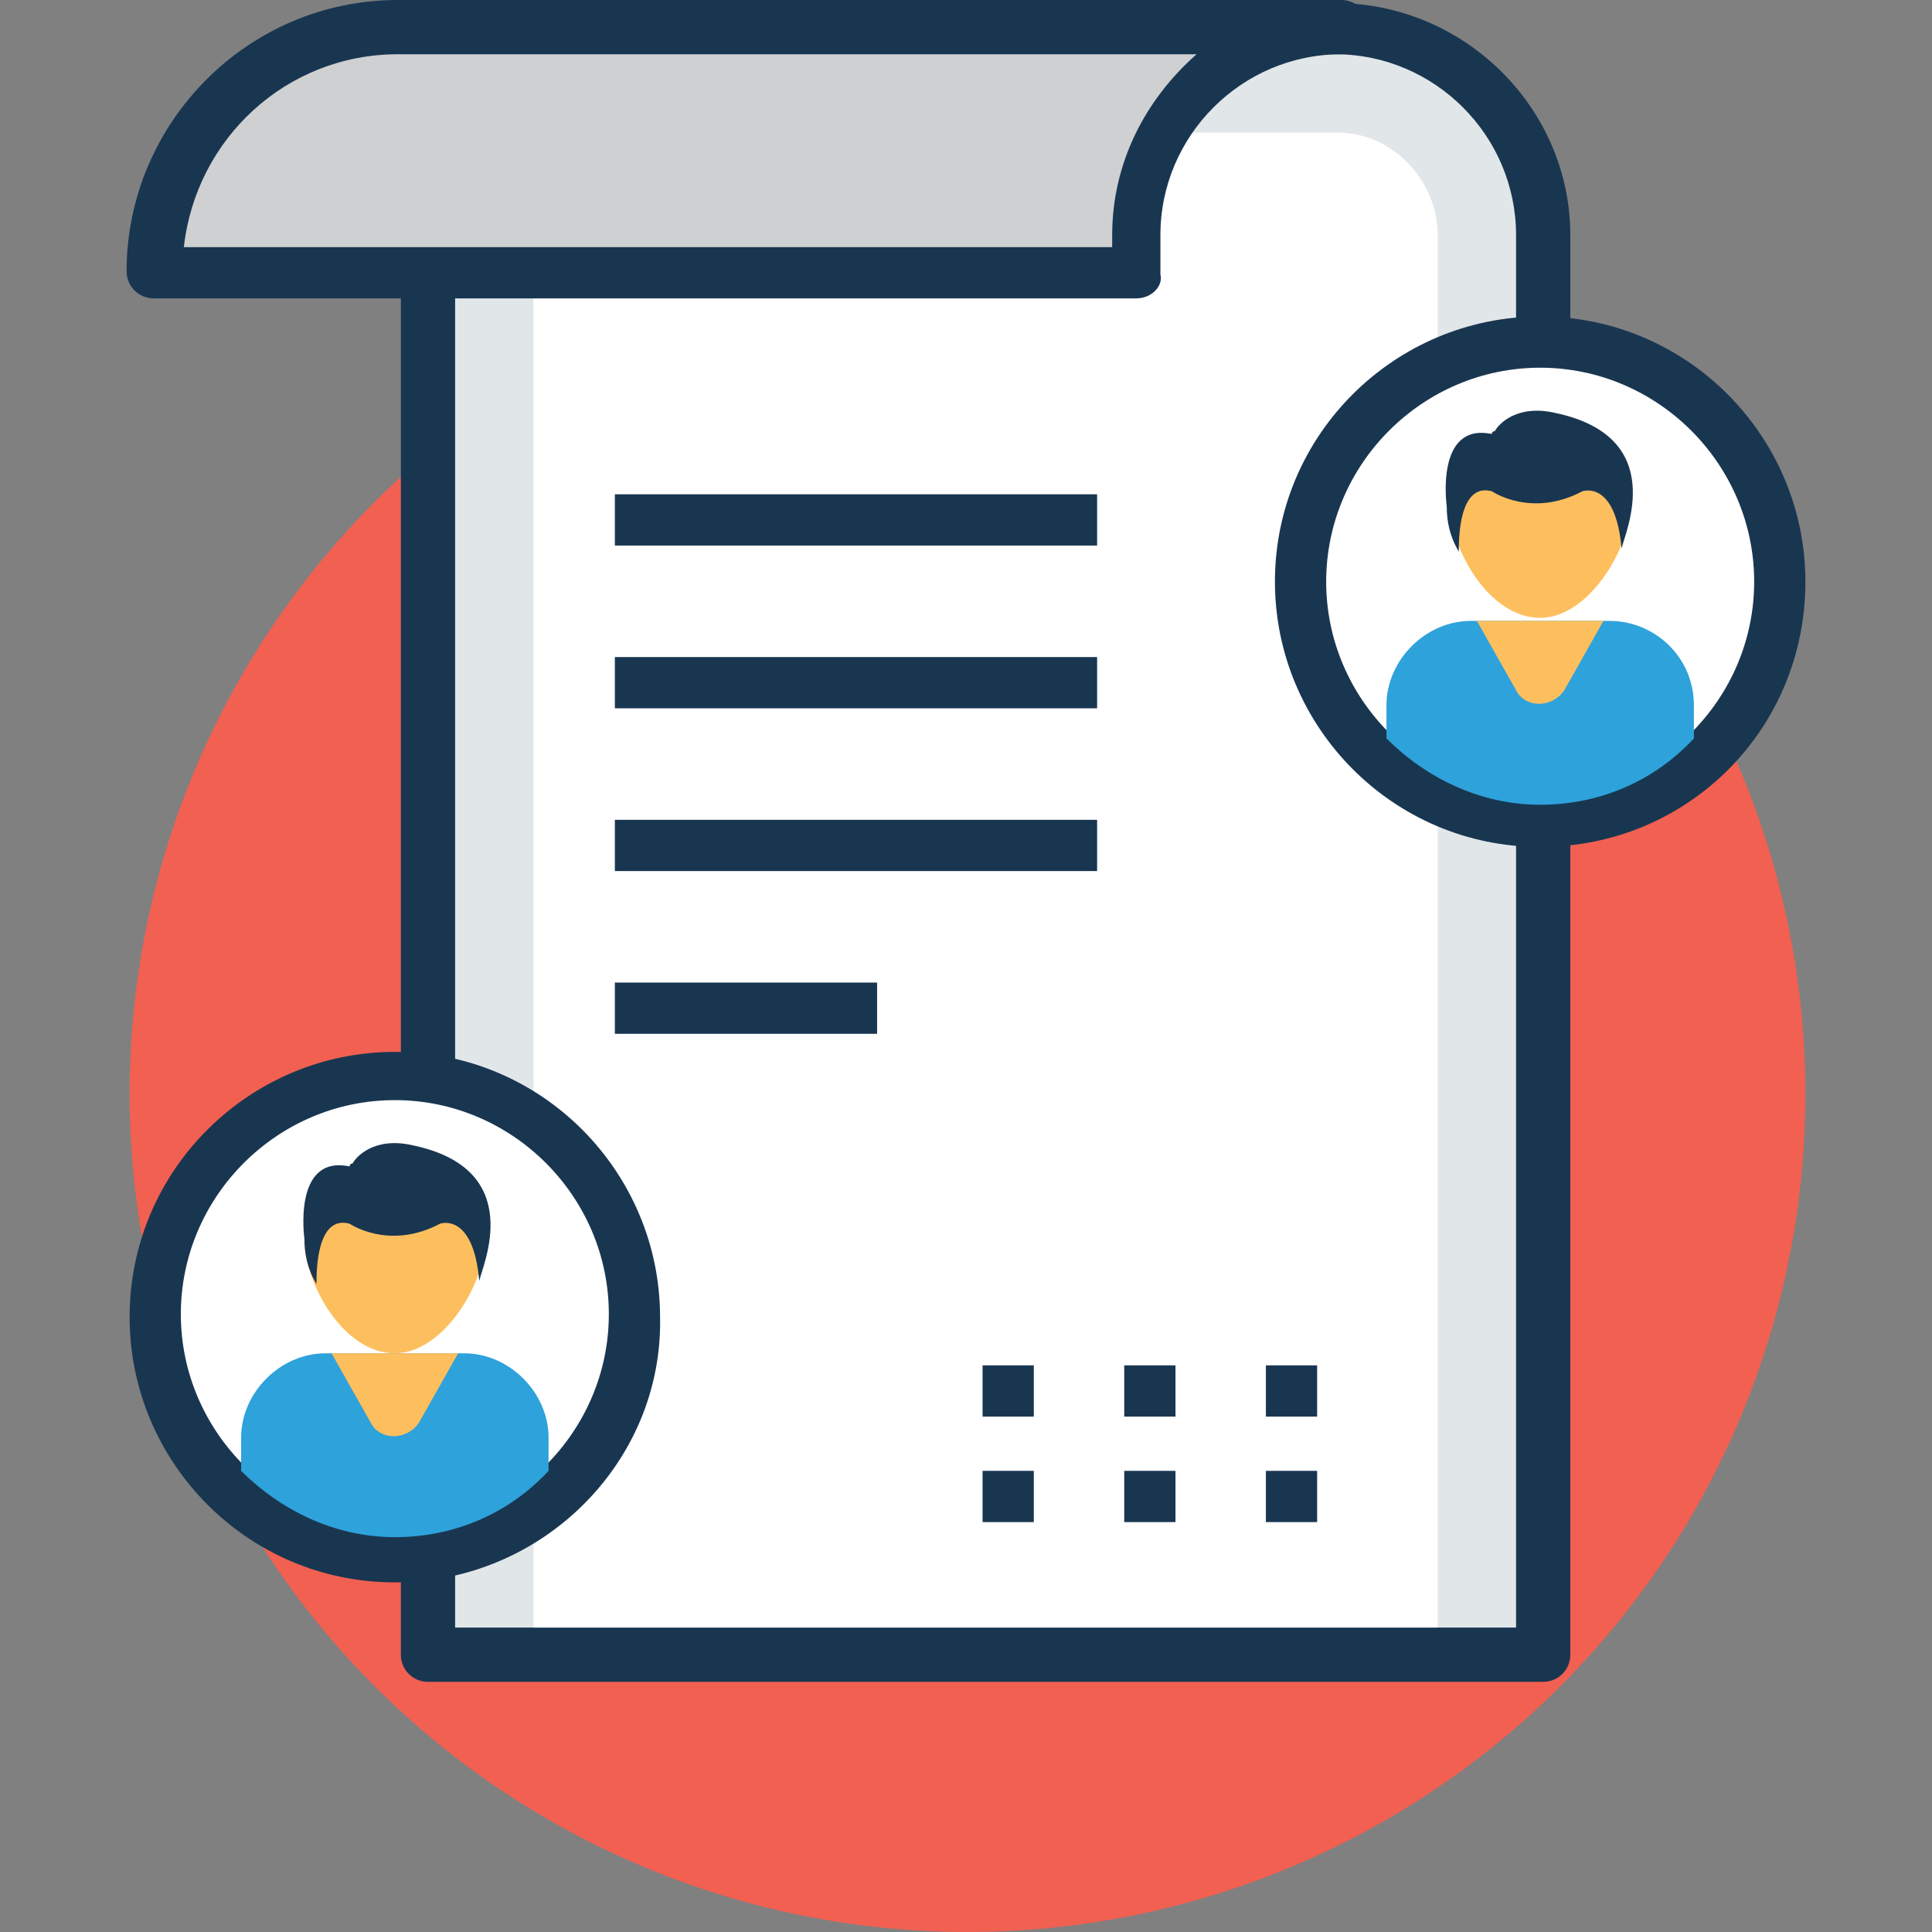 <?xml version="1.0" encoding="iso-8859-1"?>
<!-- Generator: Adobe Illustrator 19.0.0, SVG Export Plug-In . SVG Version: 6.00 Build 0)  -->
<svg version="1.1" id="Capa_1" xmlns="http://www.w3.org/2000/svg" xmlns:xlink="http://www.w3.org/1999/xlink" x="0px" y="0px"
	 viewBox="0 0 497.261 497.261" style="enable-background:new 0 0 497.261 497.261;" xml:space="preserve">
<rect x="0" y="0" width="497.261" height="497.261" fill="#808080" stroke="none"/>
<circle style="fill:#F16051;" cx="249.018" cy="281.6" r="215.661"/>
<path style="fill:#E1E6E9;" d="M397.188,425.891V60.509c0-29.479-24.048-52.752-52.751-52.752H110.158v418.133L397.188,425.891
	L397.188,425.891z"/>
<path style="fill:#193651;" d="M397.188,432.873h-287.03c-3.879,0-6.982-3.103-6.982-6.982V7.758c0-3.879,3.103-6.982,6.982-6.982
	h233.503c33.358,0,60.509,27.152,60.509,59.733v365.382C404.17,429.77,401.067,432.873,397.188,432.873z M117.139,418.909h273.067
	v-358.4c0-25.6-20.945-46.545-46.545-46.545H117.139V418.909z"/>
<path style="fill:#FFFFFF;" d="M344.436,34.133H137.309v384.776h232.727v-358.4C370.036,46.545,358.4,34.133,344.436,34.133z"/>
<g>
	<rect x="252.897" y="351.418" style="fill:#193651;" width="13.188" height="13.188"/>
	<rect x="289.358" y="351.418" style="fill:#193651;" width="13.188" height="13.188"/>
	<rect x="325.818" y="351.418" style="fill:#193651;" width="13.188" height="13.188"/>
</g>
<g>
	<rect x="252.897" y="378.57" style="fill:#193651;" width="13.188" height="13.188"/>
	<rect x="289.358" y="378.57" style="fill:#193651;" width="13.188" height="13.188"/>
	<rect x="325.818" y="378.57" style="fill:#193651;" width="13.188" height="13.188"/>
</g>
<circle style="fill:#FFFFFF;" cx="396.412" cy="149.721" r="62.061"/>
<path style="fill:#193651;" d="M396.412,217.988c-38.012,0-68.267-31.03-68.267-68.267c0-38.012,31.03-68.267,68.267-68.267
	c38.012,0,68.267,31.03,68.267,68.267C464.679,187.733,434.424,217.988,396.412,217.988z M396.412,94.642
	c-30.255,0-55.079,24.824-55.079,55.079s24.824,55.079,55.079,55.079s55.079-24.824,55.079-55.079S426.667,94.642,396.412,94.642z"
	/>
<path style="fill:#FDBF5E;" d="M419.685,129.552c0,11.636-10.861,29.479-23.273,29.479c-13.188,0-23.273-17.842-23.273-29.479
	S384,107.83,396.412,107.83S419.685,117.915,419.685,129.552z"/>
<path style="fill:#193651;" d="M400.291,106.279c-10.085-2.327-14.739,3.103-15.515,4.655c0,0-0.776,0-0.776,0.776
	c-14.739-3.103-11.636,18.618-11.636,18.618c0,3.879,0.776,7.758,3.103,11.636c0-3.103,0-17.842,8.533-15.515
	c0,0,10.085,6.982,23.273,0c0,0,8.533-3.103,10.085,14.739C418.133,137.309,429.77,112.485,400.291,106.279z"/>
<path style="fill:#2EA2DB;" d="M414.255,159.806H378.57c-11.636,0-21.721,10.085-21.721,21.721v8.533
	c10.085,10.085,24.048,17.067,39.564,17.067c15.515,0,29.479-6.206,39.564-17.067v-8.533
	C435.976,169.115,425.891,159.806,414.255,159.806z"/>
<path style="fill:#FDBF5E;" d="M380.121,159.806l10.085,17.842c2.327,4.655,9.309,4.655,12.412,0l10.085-17.842H380.121z"/>
<circle style="fill:#FFFFFF;" cx="101.624" cy="338.23" r="62.061"/>
<path style="fill:#193651;" d="M101.624,407.273c-38.012,0-68.267-31.03-68.267-68.267c0-38.012,31.03-68.267,68.267-68.267
	c38.012,0,68.267,31.03,68.267,68.267C170.667,376.242,139.636,407.273,101.624,407.273z M101.624,283.152
	c-30.255,0-55.079,24.824-55.079,55.079c0,30.255,24.824,55.079,55.079,55.079s55.079-24.824,55.079-55.079
	C156.703,307.976,131.879,283.152,101.624,283.152z"/>
<path style="fill:#FDBF5E;" d="M124.897,318.836c0,11.636-10.861,29.479-23.273,29.479c-13.188,0-23.273-17.842-23.273-29.479
	c0-11.636,10.861-21.721,23.273-21.721S124.897,307.2,124.897,318.836z"/>
<path style="fill:#193651;" d="M106.279,294.788c-10.085-2.327-14.739,3.103-15.515,4.655c0,0-0.776,0-0.776,0.776
	c-14.739-3.103-11.636,18.618-11.636,18.618c0,3.879,0.776,7.758,3.103,11.636c0-3.103,0-17.842,8.533-15.515
	c0,0,10.085,6.982,23.273,0c0,0,8.533-3.103,10.085,14.739C124.121,325.818,135.758,300.994,106.279,294.788z"/>
<path style="fill:#2EA2DB;" d="M119.467,348.315H83.782c-11.636,0-21.721,10.085-21.721,21.721v8.533
	c10.085,10.085,24.048,17.067,39.564,17.067s29.479-6.206,39.564-17.067v-8.533C141.188,358.4,131.103,348.315,119.467,348.315z"/>
<path style="fill:#FDBF5E;" d="M85.333,348.315l10.085,17.842c2.327,4.655,9.309,4.655,12.412,0l10.085-17.842H85.333z"/>
<path style="fill:#CFD0D1;" d="M102.4,7.758c-34.133,0-62.836,27.927-62.836,62.836h252.897V60.509
	c0-29.479,24.048-52.752,52.752-52.752C345.212,7.758,102.4,7.758,102.4,7.758z"/>
<g>
	<path style="fill:#193651;" d="M292.461,76.8H39.564c-3.879,0-6.982-3.103-6.982-6.982C32.582,31.806,63.612,0,102.4,0h242.812
		c3.879,0,6.982,3.103,6.982,6.982s-3.103,6.982-6.982,6.982c-25.6,0-46.545,20.945-46.545,46.545v10.085
		C299.442,73.697,296.339,76.8,292.461,76.8z M47.321,63.612h238.933v-3.103c0-18.618,8.533-34.909,21.721-46.545H102.4
		C73.697,13.964,50.424,35.685,47.321,63.612z"/>
	<rect x="158.255" y="127.224" style="fill:#193651;" width="124.121" height="13.188"/>
	<rect x="158.255" y="169.115" style="fill:#193651;" width="124.121" height="13.188"/>
	<rect x="158.255" y="211.006" style="fill:#193651;" width="124.121" height="13.188"/>
	<rect x="158.255" y="252.897" style="fill:#193651;" width="67.491" height="13.188"/>
</g>
<g>
</g>
<g>
</g>
<g>
</g>
<g>
</g>
<g>
</g>
<g>
</g>
<g>
</g>
<g>
</g>
<g>
</g>
<g>
</g>
<g>
</g>
<g>
</g>
<g>
</g>
<g>
</g>
<g>
</g>
</svg>
